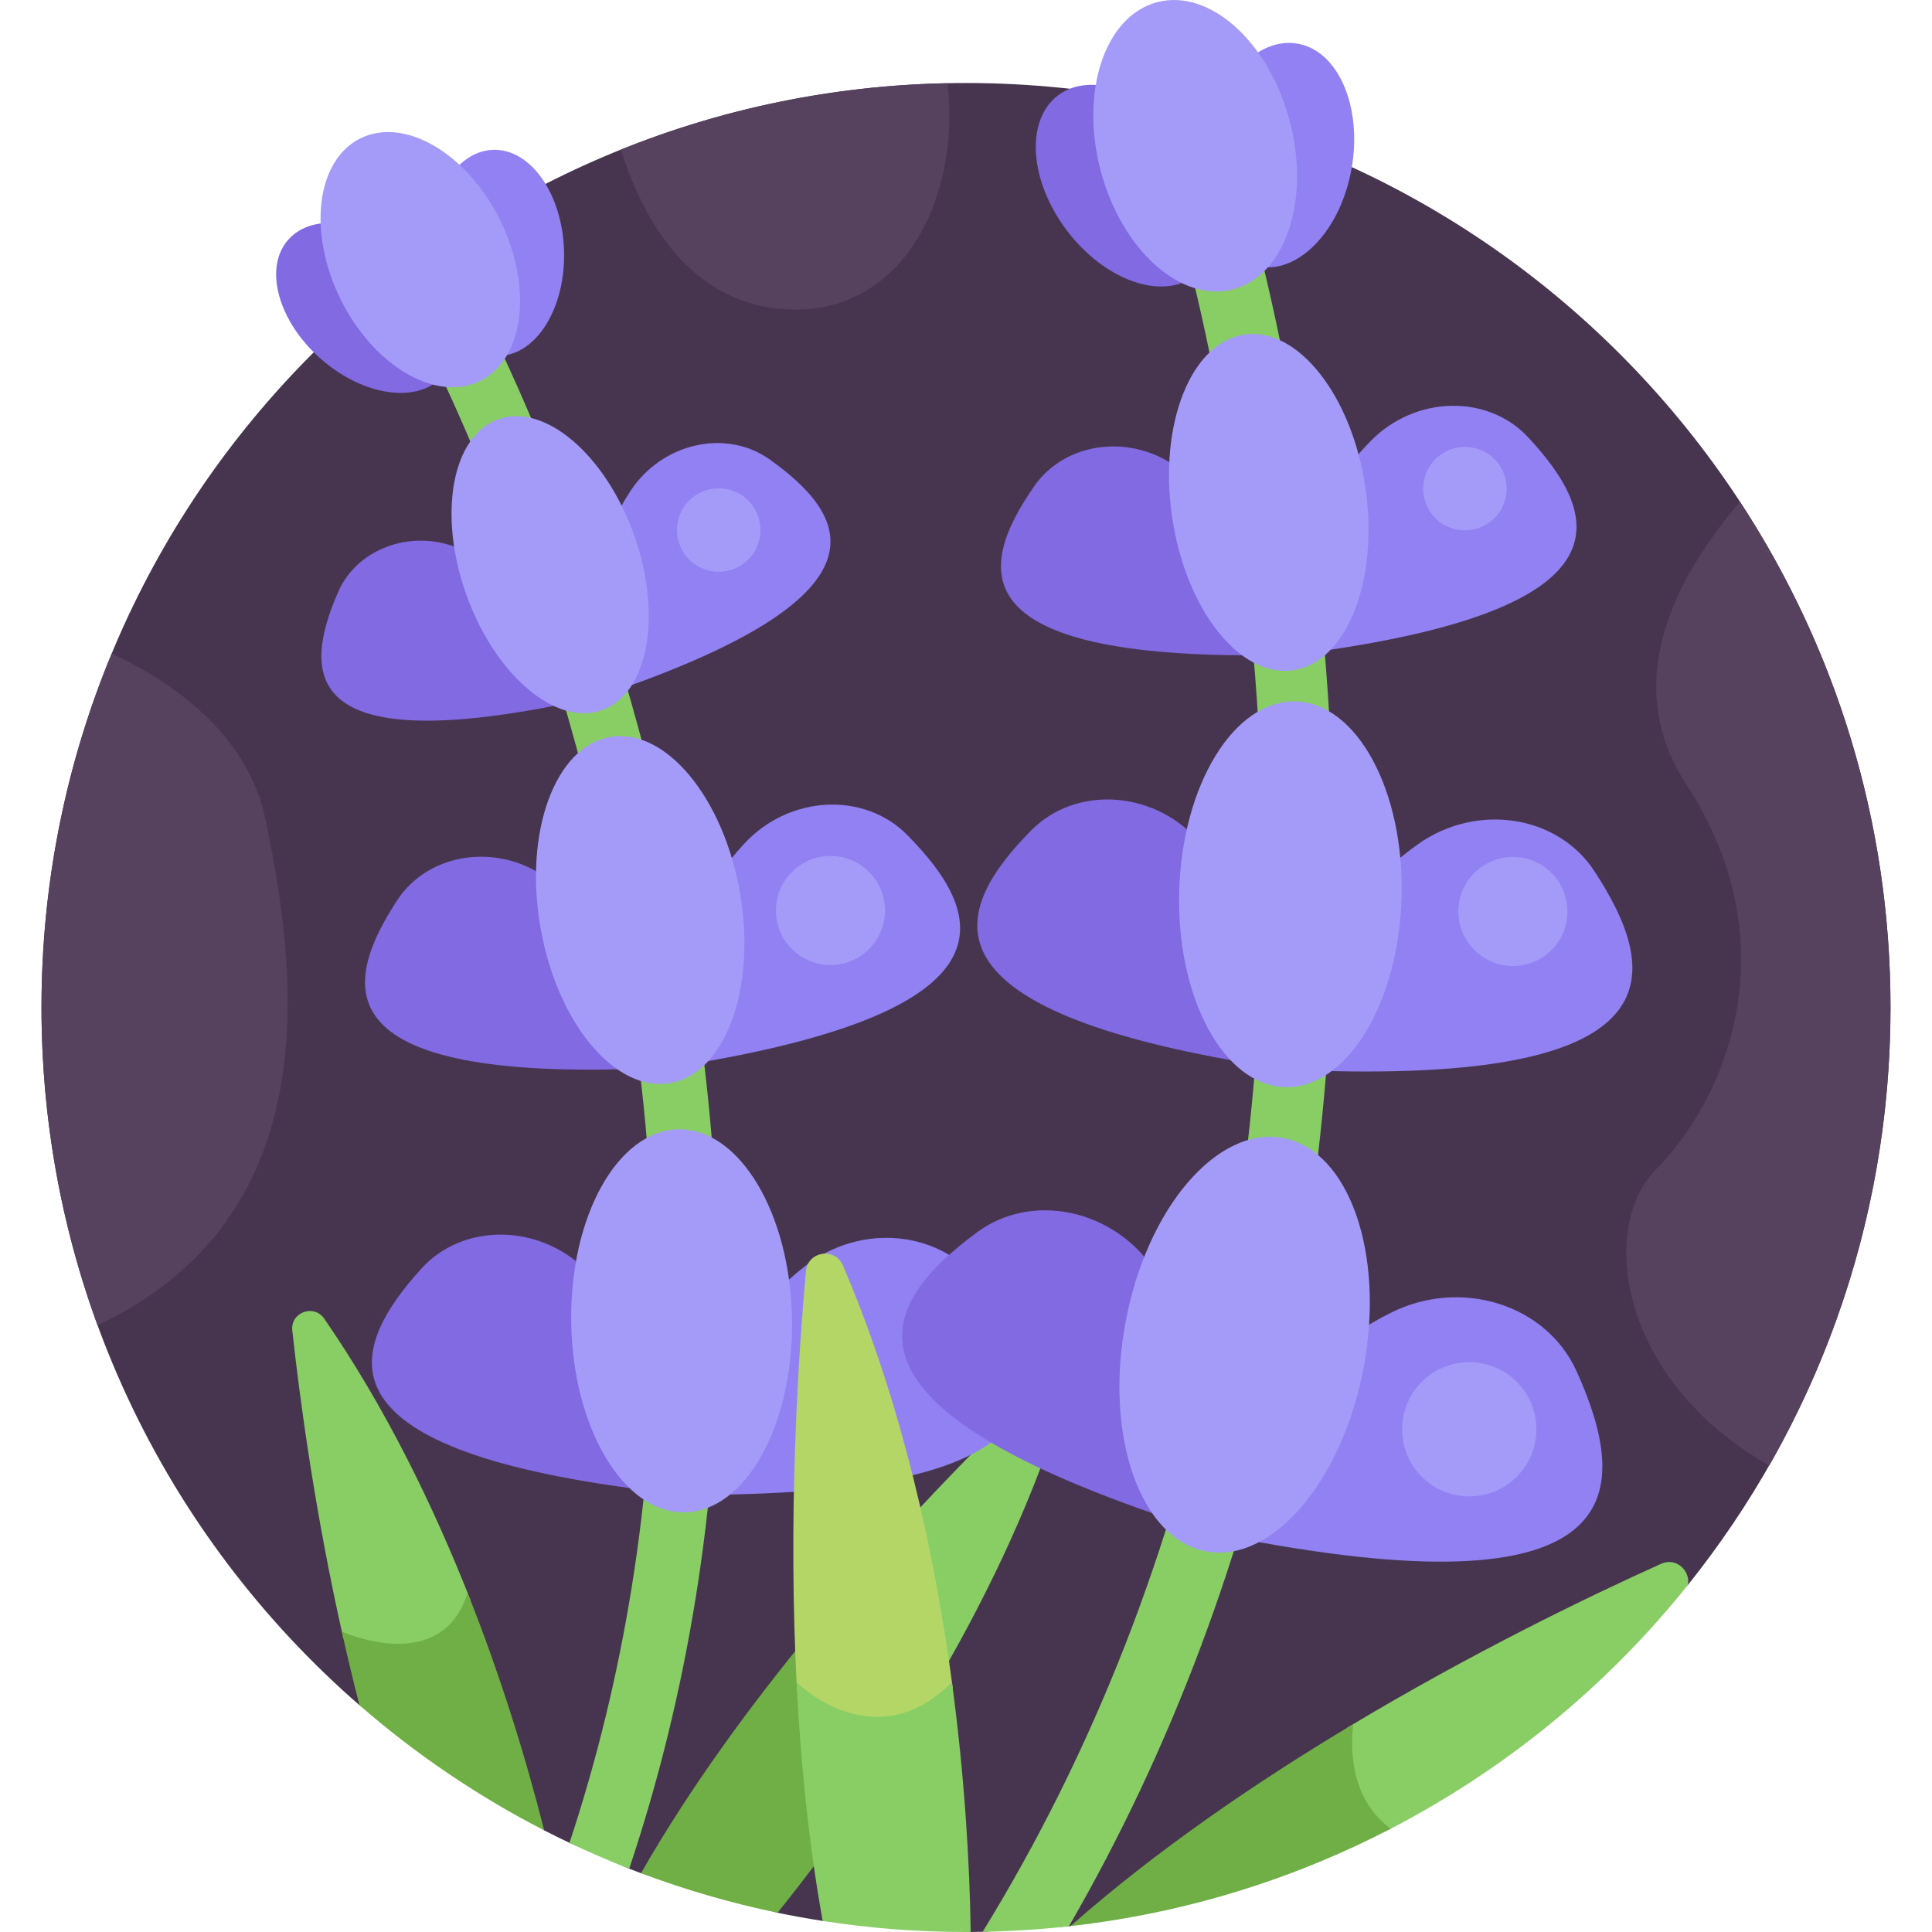 <svg xmlns="http://www.w3.org/2000/svg" version="1.1" xmlns:xlink="http://www.w3.org/1999/xlink" xmlns:svgjs="http://svgjs.com/svgjs" width="512" height="512" x="0" y="0" viewBox="0 0 512 512" style="enable-background:new 0 0 512 512" xml:space="preserve" class=""><g><g xmlns="http://www.w3.org/2000/svg"><path d="m95.268 451.904 48.944 33.161c2.217 1.139 4.458 2.237 6.714 3.31l15.821 6.853c1.038.406 2.084.797 3.129 1.19l36.181 10.482c3.951.818 7.938 1.54 11.956 2.166l39.225 2.919c1.061-.005 2.118-.021 3.176-.04l22.868-1.464c.137-.015.273-.032.41-.047l163.615-90.388c33.591-41.934 53.694-95.139 53.694-153.047 0-135.311-109.691-245.002-245.002-245.002s-245.001 109.69-245.001 245.001c0 73.808 32.641 139.988 84.27 184.906z" fill="#47354f" data-original="#47354f" class=""></path><path d="m90.997 434.177c3.445 1.371 14.678 5.208 23.824 1.117 4.582-2.048 7.906-5.777 9.928-11.064-9.861-25.145-22.622-51.284-38.818-74.758-2.75-3.986-8.998-1.696-8.473 3.118 1.946 17.867 5.977 48.163 13.533 81.595z" fill="#88ce65" data-original="#88ce65" class=""></path><path d="m90.584 432.376c1.429 6.41 2.985 12.939 4.684 19.527 14.852 12.921 31.273 24.084 48.944 33.161-4.675-18.509-11.32-40.37-20.3-62.945-6.952 22.288-33.328 10.257-33.328 10.257z" fill="#6faf46" data-original="#6faf46" class=""></path><path d="m214.978 432.359c-16.05 19.484-32.163 41.42-45.102 64.058 11.666 4.381 23.749 7.907 36.182 10.482 3.945-4.907 8.08-10.244 12.314-15.957-2.466-19.977-3.354-40.162-3.394-58.583z" fill="#6faf46" data-original="#6faf46" class=""></path><path d="m273.193 369.789c-8.752 8.379-21.41 20.958-35.439 36.335 3.976 14.136 6.953 28.329 9.148 41.957 13.279-22.419 25.537-47.44 33.925-73.473 1.486-4.609-4.136-8.168-7.634-4.819z" fill="#88ce65" data-original="#88ce65" class=""></path><path d="m204.067 121.824c-11.581-8.298-28.624-4.527-37.039 8.369-15.714 24.084-8.71 46.352-8.71 46.352l6.434 5.948c72.866-25.709 59.667-46.088 39.315-60.669z" fill="#9181f2" data-original="#9181f2" class=""></path><path d="m89.563 156.977c5.251-12.131 20.61-17.271 33.462-11.029 24.002 11.655 29.063 32.715 29.063 32.715l-2.278 7.804c-70.244 14.344-69.475-8.172-60.247-29.49z" fill="#816ae2" data-original="#816ae2" class=""></path><path d="m107.259 80.463c.296.522 29.753 53.17 49.14 131.622 11.38 46.054 17.061 91.747 16.886 135.807-.195 49.083-7.727 96.251-22.363 140.481 5.179 2.462 10.454 4.753 15.825 6.855 15.526-46.374 23.518-95.827 23.723-147.268.182-45.471-5.669-92.573-17.388-139.997-19.945-80.715-49.607-133.736-50.86-135.953-1.813-3.208-5.379-4.793-8.817-4.253-2.164 1.551-4.296 3.143-6.407 4.763-1.171 2.445-1.174 5.403.261 7.943z" fill="#88ce65" data-original="#88ce65" class=""></path><ellipse cx="145.734" cy="149.718" fill="#a49bf9" rx="23.59" ry="40.922" transform="matrix(.942 -.336 .336 .942 -41.791 57.587)" data-original="#a49bf9" class=""></ellipse><path d="m149.478 66.49c.434 15.077-7.257 27.532-17.18 27.818s-18.318-11.705-18.753-26.783c-.434-15.078 7.257-27.532 17.18-27.818s18.319 11.705 18.753 26.783z" fill="#9181f2" data-original="#9181f2" class=""></path><ellipse cx="96.903" cy="81.601" fill="#816ae2" rx="17.974" ry="27.312" transform="matrix(.661 -.75 .75 .661 -28.389 100.332)" data-original="#816ae2" class=""></ellipse><path d="m240.443 221.293c-11.383-11.542-31.222-10.608-43.149 2.226-22.275 23.968-18.724 50.291-18.724 50.291l6.065 7.913c86.673-14.744 75.81-40.147 55.808-60.43z" fill="#9181f2" data-original="#9181f2" class=""></path><path d="m105.254 238.582c8.232-12.588 26.447-15.383 39.653-5.901 24.661 17.708 26.267 42.3 26.267 42.3l-4.063 8.311c-81.537 2.511-76.324-22.588-61.857-44.71z" fill="#816ae2" data-original="#816ae2" class=""></path><ellipse cx="169.642" cy="241.298" fill="#a49bf9" rx="26.842" ry="46.563" transform="matrix(.985 -.171 .171 .985 -38.701 32.501)" data-original="#a49bf9" class=""></ellipse><path d="m260.126 340.492c-10.304-14.355-31.826-16.706-46.842-4.904-28.042 22.041-28.673 50.988-28.673 50.988l5.192 9.547c95.83-1.212 88.431-30.405 70.323-55.631z" fill="#9181f2" data-original="#9181f2" class=""></path><path d="m111.624 336.235c10.995-12.163 31.082-12.09 43.699.356 23.56 23.241 21.128 49.995 21.128 49.995l-5.781 8.262c-88.229-11.095-78.368-37.24-59.046-58.613z" fill="#816ae2" data-original="#816ae2" class=""></path><ellipse cx="180.5" cy="350.054" fill="#a49bf9" rx="29.26" ry="50.756" transform="matrix(1 -.016 .016 1 -5.468 2.874)" data-original="#a49bf9" class=""></ellipse><ellipse cx="111.391" cy="68.753" fill="#a49bf9" rx="23.59" ry="35.847" transform="matrix(.897 -.442 .442 .897 -18.923 56.372)" data-original="#a49bf9" class=""></ellipse><path d="m232.377 456.485h.044c7.18 0 13.938-2.978 20.105-8.838-4.671-35.619-13.45-75.679-29.143-112.3-2.094-4.887-9.316-3.779-9.797 1.516-2.101 23.132-4.836 65.417-2.377 111.071 2.904 2.513 10.927 8.534 21.168 8.551z" fill="#b4d667" data-original="#b4d667" class=""></path><path d="m211.097 445.803c1.051 20.835 3.169 42.425 6.915 63.262 12.381 1.927 25.066 2.935 37.988 2.935.415 0 .826-.014 1.24-.016-.254-18.128-1.592-41.098-4.966-66.177-20.658 20.653-41.177-.004-41.177-.004z" fill="#88ce65" data-original="#88ce65" class=""></path><path d="m440.192 414.427c-18.475 8.33-49.885 23.41-83.195 43.453-.572 6.332-.082 15.322 5.365 22.681 1.342 1.813 2.925 3.415 4.719 4.829 31.188-15.894 58.527-38.257 80.226-65.345.736-3.735-3.065-7.444-7.115-5.618z" fill="#88ce65" data-original="#88ce65" class=""></path><path d="m283.692 510.433c30.309-3.41 58.934-12.362 84.861-25.797-10.308-7.662-10.793-20.142-9.93-27.733-25.403 15.192-52.02 33.3-74.931 53.53z" fill="#6faf46" data-original="#6faf46" class=""></path><path d="m404.96 115.873c-10.664-11.446-29.826-11.088-41.684.965-22.143 22.51-19.439 47.999-19.439 47.999l5.634 7.799c84.01-11.848 74.228-36.65 55.489-56.763z" fill="#9181f2" data-original="#9181f2" class=""></path><path d="m274.081 128.846c8.286-11.917 25.933-14.114 38.412-4.605 23.303 17.757 24.178 41.523 24.178 41.523l-4.147 7.905c-78.721.187-73.004-23.881-58.443-44.823z" fill="#816ae2" data-original="#816ae2" class=""></path><path d="m327.683 44.484c-1.617-4.954-6.943-7.659-11.895-6.045-4.954 1.616-7.661 6.941-6.045 11.895.205.627 20.479 63.69 24.311 152.34 2.248 52.041-1.558 102.456-11.314 149.841-11.946 58.023-32.924 111.635-62.325 159.429 7.716-.136 15.344-.63 22.87-1.464 27.015-46.748 46.483-98.526 57.938-154.16 10.069-48.903 13.999-100.871 11.683-154.46-3.942-91.208-24.356-154.718-25.223-157.376z" fill="#88ce65" data-original="#88ce65" class=""></path><ellipse cx="336.116" cy="133.23" fill="#a49bf9" rx="25.903" ry="44.934" transform="matrix(.99 -.143 .143 .99 -15.569 49.314)" data-original="#a49bf9" class=""></ellipse><path d="m358.218 44.461c-2.806 16.323-13.79 28.058-24.532 26.211s-17.175-16.576-14.369-32.899c2.807-16.323 13.79-28.058 24.532-26.211 10.743 1.846 17.176 16.576 14.369 32.899z" fill="#9181f2" data-original="#9181f2" class=""></path><ellipse cx="298.348" cy="49.309" fill="#816ae2" rx="19.736" ry="29.989" transform="matrix(.797 -.605 .605 .797 30.888 190.405)" data-original="#816ae2" class=""></ellipse><path d="m422.514 230.835c-9.746-14.895-31.302-18.198-46.927-6.973-29.18 20.962-31.073 50.065-31.073 50.065l4.81 9.834c96.491 2.949 90.316-26.752 73.19-52.926z" fill="#9181f2" data-original="#9181f2" class=""></path><path d="m273.25 220.089c11.594-11.762 31.807-10.815 43.962 2.259 22.699 24.415 19.087 51.233 19.087 51.233l-6.178 8.063c-88.307-15.003-77.245-40.886-56.871-61.555z" fill="#816ae2" data-original="#816ae2" class=""></path><path d="m371.426 237.804c-.777 28.226-14.597 50.745-30.869 50.297s-28.833-23.693-28.056-51.919 14.597-50.745 30.869-50.297 28.833 23.693 28.056 51.919z" fill="#a49bf9" data-original="#a49bf9" class=""></path><path d="m417.817 363.408c-7.974-17.689-30.628-24.892-49.353-15.449-34.969 17.635-41.933 48.654-41.933 48.654l3.516 11.403c103.408 19.503 101.783-13.525 87.77-44.608z" fill="#9181f2" data-original="#9181f2" class=""></path><path d="m258.902 326.58c14.475-10.704 36.081-6.264 46.957 9.871 20.312 30.131 11.885 58.4 11.885 58.4l-8.017 7.637c-92.553-31.098-76.262-57.099-50.825-75.908z" fill="#816ae2" data-original="#816ae2" class=""></path><ellipse cx="330.036" cy="356.41" fill="#a49bf9" rx="55.732" ry="32.128" transform="matrix(.182 -.983 .983 .182 -80.581 615.92)" data-original="#a49bf9" class=""></ellipse><path d="m341.769 31.988c5.572 21.012-1.121 41.018-14.949 44.685s-29.554-10.395-35.126-31.407 1.121-41.018 14.949-44.685c13.828-3.666 29.555 10.395 35.126 31.407z" fill="#a49bf9" data-original="#a49bf9" class=""></path><path d="m461.103 132.968c-14.284 16.891-33.111 45.868-14.24 74.847 28 43 10.082 83.973-7.945 102-15.322 15.322-10.048 55.835 29.941 78.569 20.451-35.784 32.144-77.218 32.144-121.386-.001-49.475-14.68-95.515-39.9-134.03z" fill="#56415e" data-original="#56415e"></path><path d="m206.162 81.79c31.974 3.411 48.547-28.131 44.951-59.732-30.551.598-59.729 6.788-86.557 17.59 5.185 16.623 16.775 39.493 41.606 42.142z" fill="#56415e" data-original="#56415e"></path><path d="m25.849 351.194c61.871-29.049 52.702-94.68 44.513-134.017-4.513-21.682-22.795-35.48-40.744-43.995-11.99 28.898-18.62 60.581-18.62 93.816 0 29.583 5.244 57.941 14.851 84.196z" fill="#56415e" data-original="#56415e"></path><g fill="#a49bf9"><ellipse cx="389.372" cy="378.823" rx="17.786" ry="17.786" transform="matrix(.161 -.987 .987 .161 -47.222 702.092)" fill="#a49bf9" data-original="#a49bf9" class=""></ellipse><circle cx="400.94" cy="241.551" r="14.449" fill="#a49bf9" data-original="#a49bf9" class=""></circle><circle cx="220.082" cy="241.298" r="14.449" fill="#a49bf9" data-original="#a49bf9" class=""></circle><ellipse cx="388.095" cy="129.371" rx="11.064" ry="11.064" transform="matrix(.16 -.987 .987 .16 198.431 491.837)" fill="#a49bf9" data-original="#a49bf9" class=""></ellipse><ellipse cx="190.474" cy="140.435" rx="11.064" ry="11.064" transform="matrix(.925 -.38 .38 .925 -39.084 82.943)" fill="#a49bf9" data-original="#a49bf9" class=""></ellipse></g></g></g></svg>